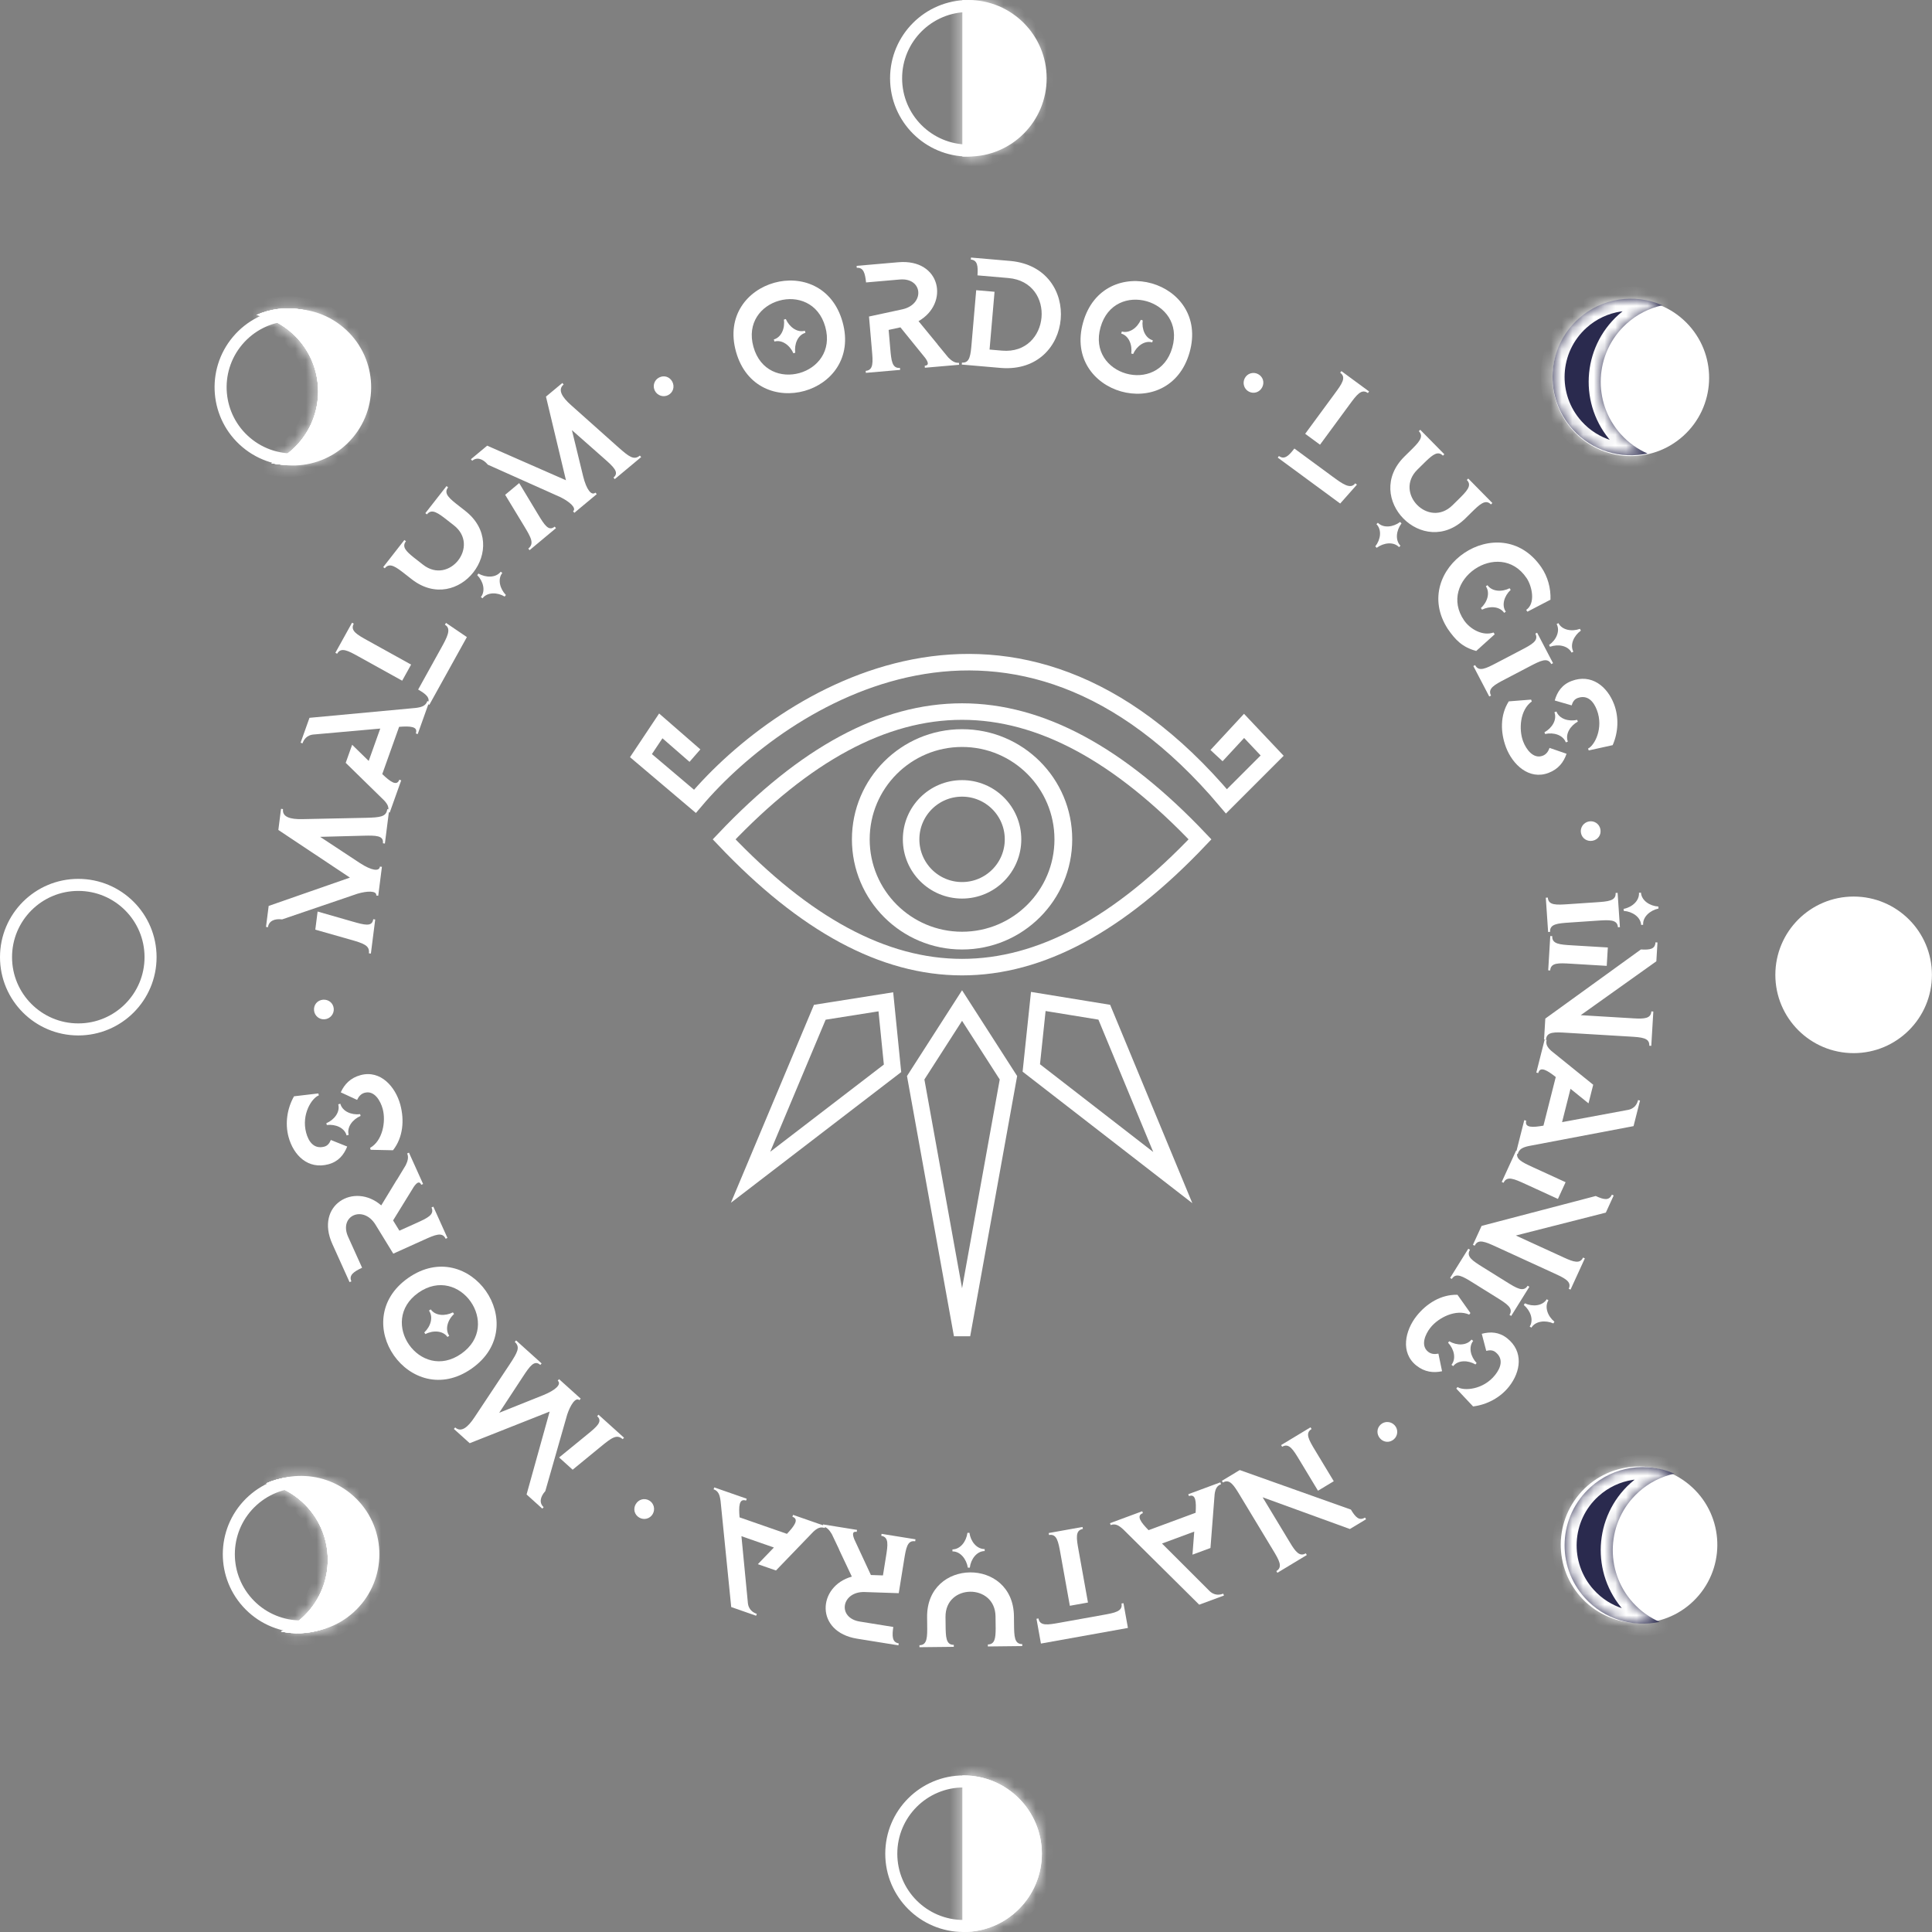 <svg width="180" height="180" viewBox="0 0 180 180" fill="none" xmlns="http://www.w3.org/2000/svg">
<rect x="0" y="0" width="180" height="180" fill="#808080" stroke="none"/>
<circle cx="90.22" cy="7.294" r="6.733" stroke="white" stroke-width="1.122"/>
<circle cx="89.772" cy="172.706" r="6.733" stroke="white" stroke-width="1.122"/>
<circle cx="7.294" cy="89.176" r="6.733" transform="rotate(-90 7.294 89.176)" stroke="white" stroke-width="1.122"/>
<circle cx="172.699" cy="90.824" r="6.733" transform="rotate(-90 172.699 90.824)" fill="white" stroke="white" stroke-width="1.122"/>
<circle cx="28.052" cy="144.801" r="6.733" transform="rotate(-132.069 28.052 144.801)" stroke="white" stroke-width="1.122"/>
<circle cx="151.941" cy="35.199" r="6.733" transform="rotate(-132.069 151.941 35.199)" fill="white" stroke="white" stroke-width="1.122"/>
<mask id="path-7-inside-1_287_3875" fill="white">
<path fill-rule="evenodd" clip-rule="evenodd" d="M154.876 28.445C152.329 27.327 149.253 27.725 147.053 29.71C144.063 32.409 143.827 37.022 146.526 40.012C148.342 42.024 151.023 42.789 153.494 42.253C152.577 41.851 151.729 41.252 151.015 40.461C148.316 37.471 148.552 32.858 151.542 30.159C152.521 29.275 153.674 28.706 154.876 28.445Z"/>
</mask>
<path fill-rule="evenodd" clip-rule="evenodd" d="M154.876 28.445C152.329 27.327 149.253 27.725 147.053 29.71C144.063 32.409 143.827 37.022 146.526 40.012C148.342 42.024 151.023 42.789 153.494 42.253C152.577 41.851 151.729 41.252 151.015 40.461C148.316 37.471 148.552 32.858 151.542 30.159C152.521 29.275 153.674 28.706 154.876 28.445Z" fill="#2A2A4E"/>
<path d="M147.053 29.71L146.302 28.877L146.302 28.877L147.053 29.71ZM154.876 28.445L155.114 29.542L158.497 28.808L155.327 27.418L154.876 28.445ZM146.526 40.012L145.693 40.764L145.693 40.764L146.526 40.012ZM153.494 42.253L153.732 43.35L157.114 42.616L153.945 41.225L153.494 42.253ZM151.015 40.461L151.848 39.709L151.848 39.709L151.015 40.461ZM151.542 30.159L150.79 29.326L150.79 29.326L151.542 30.159ZM147.805 30.543C149.665 28.865 152.267 28.526 154.426 29.473L155.327 27.418C152.39 26.129 148.84 26.585 146.302 28.877L147.805 30.543ZM147.359 39.26C145.075 36.73 145.275 32.827 147.805 30.543L146.302 28.877C142.851 31.991 142.578 37.313 145.693 40.764L147.359 39.26ZM153.256 41.156C151.162 41.611 148.894 40.961 147.359 39.26L145.693 40.764C147.789 43.086 150.884 43.967 153.732 43.35L153.256 41.156ZM153.945 41.225C153.171 40.886 152.454 40.38 151.848 39.709L150.182 41.213C151.004 42.124 151.984 42.816 153.043 43.281L153.945 41.225ZM151.848 39.709C149.564 37.179 149.764 33.276 152.294 30.992L150.79 29.326C147.34 32.44 147.067 37.762 150.182 41.213L151.848 39.709ZM152.294 30.992C153.124 30.243 154.098 29.762 155.114 29.542L154.639 27.349C153.25 27.65 151.918 28.308 150.79 29.326L152.294 30.992Z" fill="white" mask="url(#path-7-inside-1_287_3875)"/>
<mask id="path-9-inside-2_287_3875" fill="white">
<path fill-rule="evenodd" clip-rule="evenodd" d="M24.797 138.196C27.345 137.078 30.421 137.476 32.62 139.461C35.611 142.16 35.847 146.772 33.148 149.763C31.332 151.774 28.651 152.54 26.18 152.004C27.097 151.601 27.945 151.003 28.659 150.212C31.358 147.221 31.122 142.609 28.132 139.91C27.153 139.026 26 138.457 24.797 138.196Z"/>
</mask>
<path fill-rule="evenodd" clip-rule="evenodd" d="M24.797 138.196C27.345 137.078 30.421 137.476 32.62 139.461C35.611 142.16 35.847 146.772 33.148 149.763C31.332 151.774 28.651 152.54 26.18 152.004C27.097 151.601 27.945 151.003 28.659 150.212C31.358 147.221 31.122 142.609 28.132 139.91C27.153 139.026 26 138.457 24.797 138.196Z" fill="white"/>
<path fill-rule="evenodd" clip-rule="evenodd" d="M24.797 138.196C27.345 137.078 30.421 137.476 32.62 139.461C35.611 142.16 35.847 146.772 33.148 149.763C31.332 151.774 28.651 152.54 26.18 152.004C27.097 151.601 27.945 151.003 28.659 150.212C31.358 147.221 31.122 142.609 28.132 139.91C27.153 139.026 26 138.457 24.797 138.196Z" fill="white"/>
<path fill-rule="evenodd" clip-rule="evenodd" d="M24.797 138.196C27.345 137.078 30.421 137.476 32.62 139.461C35.611 142.16 35.847 146.772 33.148 149.763C31.332 151.774 28.651 152.54 26.18 152.004C27.097 151.601 27.945 151.003 28.659 150.212C31.358 147.221 31.122 142.609 28.132 139.91C27.153 139.026 26 138.457 24.797 138.196Z" fill="white"/>
<path fill-rule="evenodd" clip-rule="evenodd" d="M24.797 138.196C27.345 137.078 30.421 137.476 32.62 139.461C35.611 142.16 35.847 146.772 33.148 149.763C31.332 151.774 28.651 152.54 26.18 152.004C27.097 151.601 27.945 151.003 28.659 150.212C31.358 147.221 31.122 142.609 28.132 139.91C27.153 139.026 26 138.457 24.797 138.196Z" fill="white"/>
<path d="M32.62 139.461L33.372 138.628L33.372 138.628L32.62 139.461ZM24.797 138.196L24.559 139.293L21.177 138.559L24.346 137.168L24.797 138.196ZM33.148 149.763L33.981 150.515L33.981 150.515L33.148 149.763ZM26.18 152.004L25.942 153.1L22.56 152.367L25.729 150.976L26.18 152.004ZM28.659 150.212L29.492 150.964L29.492 150.964L28.659 150.212ZM28.132 139.91L27.38 140.743L27.38 140.743L28.132 139.91ZM31.869 140.294C30.009 138.615 27.406 138.277 25.248 139.224L24.346 137.168C27.283 135.88 30.834 136.336 33.372 138.628L31.869 140.294ZM32.315 149.011C34.599 146.48 34.399 142.578 31.869 140.294L33.372 138.628C36.823 141.742 37.095 147.064 33.981 150.515L32.315 149.011ZM26.418 150.907C28.512 151.361 30.779 150.712 32.315 149.011L33.981 150.515C31.885 152.837 28.79 153.718 25.942 153.1L26.418 150.907ZM25.729 150.976C26.503 150.636 27.22 150.131 27.826 149.46L29.492 150.964C28.669 151.875 27.69 152.566 26.631 153.031L25.729 150.976ZM27.826 149.46C30.11 146.929 29.91 143.027 27.38 140.743L28.884 139.076C32.334 142.191 32.607 147.513 29.492 150.964L27.826 149.46ZM27.38 140.743C26.55 139.994 25.576 139.513 24.559 139.293L25.035 137.099C26.424 137.401 27.755 138.058 28.884 139.076L27.38 140.743Z" fill="white" mask="url(#path-9-inside-2_287_3875)"/>
<mask id="path-11-inside-3_287_3875" fill="white">
<path fill-rule="evenodd" clip-rule="evenodd" d="M23.899 29.343C26.447 28.225 29.523 28.623 31.722 30.608C34.712 33.307 34.949 37.919 32.249 40.91C30.434 42.921 27.753 43.687 25.282 43.151C26.198 42.748 27.046 42.15 27.761 41.359C30.46 38.368 30.224 33.756 27.233 31.057C26.254 30.173 25.102 29.604 23.899 29.343Z"/>
</mask>
<path fill-rule="evenodd" clip-rule="evenodd" d="M23.899 29.343C26.447 28.225 29.523 28.623 31.722 30.608C34.712 33.307 34.949 37.919 32.249 40.91C30.434 42.921 27.753 43.687 25.282 43.151C26.198 42.748 27.046 42.15 27.761 41.359C30.46 38.368 30.224 33.756 27.233 31.057C26.254 30.173 25.102 29.604 23.899 29.343Z" fill="white"/>
<path fill-rule="evenodd" clip-rule="evenodd" d="M23.899 29.343C26.447 28.225 29.523 28.623 31.722 30.608C34.712 33.307 34.949 37.919 32.249 40.91C30.434 42.921 27.753 43.687 25.282 43.151C26.198 42.748 27.046 42.15 27.761 41.359C30.46 38.368 30.224 33.756 27.233 31.057C26.254 30.173 25.102 29.604 23.899 29.343Z" fill="white"/>
<path fill-rule="evenodd" clip-rule="evenodd" d="M23.899 29.343C26.447 28.225 29.523 28.623 31.722 30.608C34.712 33.307 34.949 37.919 32.249 40.91C30.434 42.921 27.753 43.687 25.282 43.151C26.198 42.748 27.046 42.15 27.761 41.359C30.46 38.368 30.224 33.756 27.233 31.057C26.254 30.173 25.102 29.604 23.899 29.343Z" fill="white"/>
<path fill-rule="evenodd" clip-rule="evenodd" d="M23.899 29.343C26.447 28.225 29.523 28.623 31.722 30.608C34.712 33.307 34.949 37.919 32.249 40.91C30.434 42.921 27.753 43.687 25.282 43.151C26.198 42.748 27.046 42.15 27.761 41.359C30.46 38.368 30.224 33.756 27.233 31.057C26.254 30.173 25.102 29.604 23.899 29.343Z" fill="white"/>
<path d="M31.722 30.608L32.474 29.775L32.474 29.775L31.722 30.608ZM23.899 29.343L23.661 30.44L20.279 29.706L23.448 28.316L23.899 29.343ZM32.249 40.91L33.082 41.662L33.082 41.662L32.249 40.91ZM25.282 43.151L25.044 44.248L21.661 43.514L24.831 42.123L25.282 43.151ZM27.761 41.359L26.928 40.607L26.928 40.607L27.761 41.359ZM27.233 31.057L27.985 30.224L27.985 30.224L27.233 31.057ZM30.97 31.441C29.11 29.762 26.508 29.424 24.35 30.371L23.448 28.316C26.385 27.027 29.935 27.483 32.474 29.775L30.97 31.441ZM31.416 40.158C33.7 37.627 33.501 33.725 30.97 31.441L32.474 29.775C35.924 32.889 36.197 38.211 33.082 41.662L31.416 40.158ZM25.519 42.054C27.613 42.508 29.881 41.859 31.416 40.158L33.082 41.662C30.986 43.984 27.892 44.865 25.044 44.248L25.519 42.054ZM24.831 42.123C25.605 41.783 26.322 41.278 26.928 40.607L28.594 42.111C27.771 43.022 26.792 43.714 25.732 44.178L24.831 42.123ZM26.928 40.607C29.212 38.076 29.012 34.174 26.481 31.89L27.985 30.224C31.436 33.338 31.708 38.66 28.594 42.111L26.928 40.607ZM26.481 31.89C25.651 31.141 24.677 30.66 23.661 30.44L24.137 28.246C25.526 28.548 26.857 29.205 27.985 30.224L26.481 31.89Z" fill="white" mask="url(#path-11-inside-3_287_3875)"/>
<circle cx="152.706" cy="143.923" r="6.733" transform="rotate(130.121 152.706 143.923)" fill="white" stroke="white" stroke-width="1.122"/>
<mask id="path-14-inside-4_287_3875" fill="white">
<path fill-rule="evenodd" clip-rule="evenodd" d="M156 137.298C153.452 136.18 150.376 136.578 148.176 138.563C145.186 141.262 144.95 145.874 147.649 148.865C149.465 150.877 152.146 151.642 154.617 151.106C153.7 150.704 152.852 150.105 152.138 149.314C149.439 146.323 149.675 141.711 152.665 139.012C153.644 138.128 154.797 137.559 156 137.298Z"/>
</mask>
<path fill-rule="evenodd" clip-rule="evenodd" d="M156 137.298C153.452 136.18 150.376 136.578 148.176 138.563C145.186 141.262 144.95 145.874 147.649 148.865C149.465 150.877 152.146 151.642 154.617 151.106C153.7 150.704 152.852 150.105 152.138 149.314C149.439 146.323 149.675 141.711 152.665 139.012C153.644 138.128 154.797 137.559 156 137.298Z" fill="#2A2A4E"/>
<path d="M148.176 138.563L147.425 137.73L147.425 137.73L148.176 138.563ZM156 137.298L156.237 138.395L159.62 137.661L156.451 136.271L156 137.298ZM147.649 148.865L146.816 149.617L146.816 149.617L147.649 148.865ZM154.617 151.106L154.855 152.203L158.237 151.469L155.068 150.078L154.617 151.106ZM152.138 149.314L151.305 150.066L151.305 150.066L152.138 149.314ZM152.665 139.012L153.417 139.845L153.417 139.845L152.665 139.012ZM148.928 139.396C150.788 137.717 153.391 137.379 155.549 138.326L156.451 136.271C153.514 134.982 149.963 135.438 147.425 137.73L148.928 139.396ZM148.482 148.113C146.198 145.583 146.398 141.68 148.928 139.396L147.425 137.73C143.974 140.844 143.702 146.166 146.816 149.617L148.482 148.113ZM154.379 150.009C152.285 150.463 150.017 149.814 148.482 148.113L146.816 149.617C148.912 151.939 152.007 152.82 154.855 152.203L154.379 150.009ZM155.068 150.078C154.294 149.739 153.577 149.233 152.971 148.562L151.305 150.066C152.128 150.977 153.107 151.669 154.166 152.134L155.068 150.078ZM152.971 148.562C150.687 146.032 150.887 142.129 153.417 139.845L151.913 138.179C148.463 141.293 148.19 146.615 151.305 150.066L152.971 148.562ZM153.417 139.845C154.247 139.096 155.221 138.615 156.237 138.395L155.762 136.202C154.373 136.503 153.042 137.16 151.913 138.179L153.417 139.845Z" fill="white" mask="url(#path-14-inside-4_287_3875)"/>
<circle cx="27.286" cy="36.077" r="6.733" transform="rotate(130.121 27.286 36.077)" stroke="white" stroke-width="1.122"/>
<mask id="path-17-inside-5_287_3875" fill="white">
<path fill-rule="evenodd" clip-rule="evenodd" d="M89.66 0.001V14.588C89.697 14.588 89.735 14.588 89.772 14.588C93.801 14.588 97.066 11.323 97.066 7.294C97.066 3.266 93.801 0 89.772 0C89.735 0 89.697 0 89.66 0.001Z"/>
</mask>
<path fill-rule="evenodd" clip-rule="evenodd" d="M89.66 0.001V14.588C89.697 14.588 89.735 14.588 89.772 14.588C93.801 14.588 97.066 11.323 97.066 7.294C97.066 3.266 93.801 0 89.772 0C89.735 0 89.697 0 89.66 0.001Z" fill="white"/>
<path d="M89.66 14.588L89.643 15.71L88.538 15.693V14.588H89.66ZM89.66 0.001H88.538V-1.105L89.643 -1.121L89.66 0.001ZM88.538 14.588V0.001H90.782V14.588H88.538ZM89.677 13.466C89.709 13.466 89.74 13.466 89.772 13.466V15.711C89.729 15.711 89.686 15.71 89.643 15.71L89.677 13.466ZM89.772 13.466C93.181 13.466 95.944 10.703 95.944 7.294H98.189C98.189 11.943 94.42 15.711 89.772 15.711V13.466ZM95.944 7.294C95.944 3.886 93.181 1.122 89.772 1.122V-1.122C94.42 -1.122 98.189 2.646 98.189 7.294H95.944ZM89.772 1.122C89.74 1.122 89.709 1.122 89.677 1.123L89.643 -1.121C89.686 -1.122 89.729 -1.122 89.772 -1.122V1.122Z" fill="white" mask="url(#path-17-inside-5_287_3875)"/>
<mask id="path-19-inside-6_287_3875" fill="white">
<path fill-rule="evenodd" clip-rule="evenodd" d="M89.66 165.412V179.999C89.697 180 89.735 180 89.772 180C93.801 180 97.066 176.734 97.066 172.706C97.066 168.677 93.801 165.411 89.772 165.411C89.735 165.411 89.697 165.412 89.66 165.412Z"/>
</mask>
<path fill-rule="evenodd" clip-rule="evenodd" d="M89.66 165.412V179.999C89.697 180 89.735 180 89.772 180C93.801 180 97.066 176.734 97.066 172.706C97.066 168.677 93.801 165.411 89.772 165.411C89.735 165.411 89.697 165.412 89.66 165.412Z" fill="white"/>
<path d="M89.66 179.999L89.643 181.121L88.538 181.105V179.999H89.66ZM89.66 165.412H88.538V164.307L89.643 164.29L89.66 165.412ZM88.538 179.999V165.412H90.782V179.999H88.538ZM89.677 178.877C89.709 178.878 89.74 178.878 89.772 178.878V181.122C89.729 181.122 89.686 181.122 89.643 181.121L89.677 178.877ZM89.772 178.878C93.181 178.878 95.944 176.114 95.944 172.706H98.189C98.189 177.354 94.42 181.122 89.772 181.122V178.878ZM95.944 172.706C95.944 169.297 93.181 166.534 89.772 166.534V164.289C94.42 164.289 98.189 168.057 98.189 172.706H95.944ZM89.772 166.534C89.74 166.534 89.709 166.534 89.677 166.534L89.643 164.29C89.686 164.29 89.729 164.289 89.772 164.289V166.534Z" fill="white" mask="url(#path-19-inside-6_287_3875)"/>
<path d="M67.466 78.2C82.519 62.327 96.749 62.327 111.802 78.2C96.749 94.074 82.519 94.074 67.466 78.2Z" stroke="white" stroke-width="1.539"/>
<circle cx="89.634" cy="78.2" r="9.435" stroke="white" stroke-width="1.655"/>
<circle cx="89.634" cy="78.2" r="4.748" stroke="white" stroke-width="1.539"/>
<path d="M85.313 100.412L89.633 93.685L93.954 100.412L89.633 124.359L85.313 100.412Z" stroke="white" stroke-width="1.539"/>
<path d="M96.084 99.499L96.735 93.304L102.883 94.306L109.266 109.713L96.084 99.499Z" stroke="white" stroke-width="1.539"/>
<path d="M83.155 99.533L82.532 93.336L76.38 94.31L69.926 109.686L83.155 99.533Z" stroke="white" stroke-width="1.539"/>
<path d="M113.341 70.4L115.907 67.629L118.524 70.4L114.265 74.659C94.478 51.178 73.007 64.875 64.746 74.659L59.717 70.4L61.564 67.629L64.746 70.4" stroke="white" stroke-width="1.539"/>
<path d="M78.498 29.993C79.44 33.352 77.434 35.726 74.956 36.421C72.465 37.12 69.516 36.136 68.574 32.777C67.632 29.419 69.638 27.045 72.13 26.346C74.607 25.651 77.556 26.635 78.498 29.993ZM76.888 30.445C76.254 28.188 74.262 27.544 72.597 28.011C70.918 28.482 69.565 30.064 70.198 32.322C70.832 34.579 72.81 35.227 74.489 34.755C76.154 34.288 77.521 32.702 76.888 30.445ZM74.092 32.863L73.913 32.913C73.6 32.169 72.853 31.622 72.151 31.819L72.097 31.626C72.799 31.429 73.152 30.572 73.032 29.775L73.211 29.724C73.538 30.464 74.271 31.016 74.987 30.815L75.041 31.008C74.325 31.208 73.986 32.061 74.092 32.863Z" fill="white"/>
<path d="M81.233 32.609L80.963 29.49L84.076 28.818C86.187 28.348 85.986 25.855 83.835 26.041L80.688 26.314C80.6 25.46 80.451 24.899 79.824 24.954L79.808 24.769L83.696 24.432C87.669 24.088 88.476 28.265 85.578 29.922L87.326 32.052C87.343 32.079 87.358 32.092 87.36 32.107L88.354 33.312C88.668 33.629 88.973 33.832 89.343 33.8L89.359 33.985L86.169 34.262L86.153 34.077C86.58 34.039 86.483 33.747 86.205 33.355L83.891 30.499L82.793 30.737L82.942 32.461C83.04 33.586 83.105 34.34 83.846 34.276L83.862 34.462L80.671 34.738L80.655 34.553C81.396 34.489 81.331 33.734 81.233 32.609Z" fill="white"/>
<path d="M90.95 27.037L92.659 27.184L92.195 32.568L93.363 32.668C97.864 33.056 98.461 26.292 93.946 25.903L91.069 25.655C91.128 24.8 91.076 24.236 90.45 24.182L90.466 23.996L94.154 24.314C97.556 24.636 99.037 27.26 98.824 29.738C98.611 32.216 96.704 34.534 93.296 34.284L89.607 33.966L89.623 33.781C90.364 33.845 90.429 33.09 90.526 31.965L90.95 27.037Z" fill="white"/>
<path d="M110.827 32.843C109.874 36.198 106.922 37.172 104.446 36.468C101.958 35.761 99.96 33.379 100.914 30.024C101.867 26.669 104.819 25.695 107.308 26.403C109.783 27.107 111.781 29.488 110.827 32.843ZM109.219 32.386C109.86 30.131 108.499 28.54 106.835 28.067C105.158 27.59 103.177 28.23 102.536 30.486C101.895 32.741 103.242 34.327 104.92 34.804C106.583 35.277 108.578 34.641 109.219 32.386ZM105.571 32.983L105.392 32.932C105.515 32.135 105.164 31.277 104.463 31.078L104.518 30.886C105.219 31.085 105.968 30.54 106.284 29.797L106.462 29.848C106.353 30.649 106.69 31.503 107.405 31.706L107.351 31.899C106.636 31.696 105.9 32.245 105.571 32.983Z" fill="white"/>
<path d="M115.968 35.245C116.203 34.787 116.754 34.619 117.199 34.847C117.67 35.089 117.831 35.621 117.597 36.079C117.362 36.537 116.829 36.73 116.359 36.489C115.913 36.261 115.733 35.703 115.968 35.245Z" fill="white"/>
<path d="M122.983 41.432L121.601 40.416L124.344 36.685C125.013 35.775 125.462 35.164 124.863 34.724L124.973 34.574L127.553 36.471L127.443 36.621C126.844 36.181 126.395 36.791 125.726 37.701L122.983 41.432ZM126.423 45.151L124.862 46.913L119.046 42.636L119.156 42.486C119.662 42.859 120.073 42.469 120.593 41.787L124.14 44.395C125.05 45.064 125.822 45.631 126.262 45.032L126.423 45.151Z" fill="white"/>
<path d="M137.042 47.791L136.533 48.293C134.567 50.228 132.175 49.755 130.75 48.309C129.336 46.872 128.89 44.463 130.856 42.527L131.365 42.026C132.17 41.233 132.71 40.702 132.188 40.172L132.321 40.042L134.567 42.324L134.435 42.454C133.973 41.985 133.506 42.346 132.854 42.967L132.059 43.75C130.949 44.843 131.222 46.22 132.034 47.045C132.856 47.88 134.219 48.163 135.329 47.07L135.838 46.569C136.643 45.776 137.183 45.245 136.661 44.715L136.794 44.585L139.041 46.867L138.908 46.997C138.387 46.467 137.847 46.999 137.042 47.791ZM128.263 51.039L128.133 50.906C128.633 50.273 128.761 49.365 128.24 48.835L128.372 48.705C128.893 49.234 129.814 49.11 130.445 48.63L130.575 48.762C130.095 49.395 129.957 50.314 130.478 50.844L130.346 50.974C129.824 50.444 128.914 50.559 128.263 51.039Z" fill="white"/>
<path d="M143.592 52.837C144.201 53.719 144.496 54.801 144.454 55.872L142.307 56.99L142.193 56.825C143.087 56.208 142.737 54.643 142.249 53.886L142.224 53.85C139.677 50.085 133.846 54.093 136.412 57.811C136.964 58.611 138.145 59.29 139.146 58.928L139.26 59.093L137.537 60.648L137.525 60.656L137.517 60.644C136.246 60.288 135.613 59.648 134.882 58.589C131.274 52.985 139.726 47.237 143.592 52.837ZM138.434 54.626L138.587 54.52C139.001 55.12 139.926 55.176 140.642 54.804L140.747 54.957C140.154 55.506 139.87 56.379 140.293 56.991L140.14 57.096C139.717 56.484 138.801 56.44 138.077 56.801L137.971 56.648C138.573 56.111 138.848 55.226 138.434 54.626Z" fill="white"/>
<path d="M144.409 60.256L144.323 60.092C144.986 59.632 145.374 58.8 145.03 58.141L145.194 58.055C145.539 58.714 146.456 58.864 147.199 58.588L147.285 58.753C146.641 59.218 146.241 60.057 146.585 60.716L146.421 60.802C146.076 60.143 145.172 59.987 144.409 60.256ZM138.751 64.892L137.268 62.054L137.432 61.968C137.777 62.627 138.448 62.276 139.449 61.753L141.717 60.567C142.717 60.044 143.389 59.693 143.045 59.034L143.209 58.948L144.693 61.786L144.528 61.872C144.184 61.213 143.512 61.564 142.511 62.087L140.244 63.273C139.243 63.796 138.572 64.147 138.916 64.806L138.751 64.892Z" fill="white"/>
<path d="M150.248 69.424L148.02 69.916L147.954 69.743C148.575 69.446 149.415 67.829 148.781 66.158C148.478 65.356 147.903 64.687 146.967 65.041C146.687 65.148 146.52 65.394 146.429 65.719L144.85 65.263C145.08 64.457 145.527 63.783 146.423 63.444C148.254 62.75 149.741 63.929 150.379 65.614C150.84 66.83 150.775 68.231 150.248 69.424ZM143.954 68.385L143.893 68.224C144.601 67.834 145.085 67.054 144.822 66.359L145.009 66.288C145.272 66.983 146.152 67.246 146.941 67.069L147.002 67.23C146.294 67.62 145.809 68.4 146.073 69.095L145.886 69.166C145.622 68.471 144.743 68.208 143.954 68.385ZM140.56 65.359L140.555 65.346L142.648 65.18L142.714 65.354C141.627 66.117 141.474 67.933 141.91 69.082C142.178 69.791 142.846 70.746 143.728 70.411C144.049 70.29 144.242 70.033 144.368 69.68L145.951 70.226C145.693 70.997 145.195 71.66 144.272 72.009C142.454 72.698 140.92 71.231 140.312 69.627C139.791 68.25 139.748 66.645 140.56 65.359Z" fill="white"/>
<path d="M148.031 76.533C148.536 76.434 149.009 76.764 149.104 77.255C149.206 77.774 148.887 78.23 148.382 78.329C147.877 78.427 147.396 78.128 147.295 77.609C147.199 77.118 147.526 76.631 148.031 76.533Z" fill="white"/>
<path d="M151.281 84.865L151.268 84.679C152.06 84.526 152.75 83.92 152.7 83.178L152.885 83.166C152.935 83.908 153.714 84.414 154.506 84.46L154.518 84.646C153.741 84.813 153.037 85.419 153.088 86.161L152.902 86.174C152.852 85.432 152.087 84.925 151.281 84.865ZM144.235 86.831L144.019 83.636L144.205 83.624C144.255 84.366 145.011 84.314 146.137 84.238L148.69 84.066C149.817 83.99 150.573 83.938 150.523 83.197L150.708 83.184L150.924 86.379L150.739 86.391C150.689 85.65 149.933 85.701 148.806 85.777L146.253 85.95C145.126 86.026 144.371 86.077 144.421 86.819L144.235 86.831Z" fill="white"/>
<path d="M154.423 87.807L154.318 89.562L147.272 94.582L152.209 94.878C153.179 94.936 153.812 94.902 153.852 94.231L154.037 94.243L153.846 97.439L153.66 97.428C153.705 96.686 152.948 96.64 151.821 96.573L145.97 96.222C144.843 96.154 144.087 96.109 144.042 96.851L143.857 96.84L143.973 94.899L152.88 88.459C153.737 88.51 154.2 88.424 154.238 87.796L154.423 87.807ZM146.459 88.074L149.798 88.274L149.696 89.987L146.356 89.786C145.229 89.719 144.473 89.673 144.428 90.415L144.243 90.404L144.435 87.208L144.62 87.219C144.576 87.961 145.332 88.006 146.459 88.074Z" fill="white"/>
<path d="M144.531 97.908L148.436 101.063L147.998 102.796L146.32 101.442L145.535 104.547L151.585 103.423C152.334 103.318 152.54 102.795 152.617 102.49L152.797 102.535L152.194 104.919L142.436 106.771C141.874 106.894 141.523 107.056 141.408 107.513L141.227 107.468L142.013 104.363L142.193 104.409C142.021 105.088 142.798 105.048 143.8 104.874L144.947 100.343C144.148 99.713 143.483 99.309 143.315 99.974L143.135 99.928L143.917 96.838L144.097 96.884C143.992 97.299 144.171 97.581 144.531 97.908Z" fill="white"/>
<path d="M150.344 111.379L149.611 112.977L141.227 115.11L145.723 117.171C146.607 117.576 147.209 117.773 147.489 117.162L147.657 117.24L146.323 120.15L146.154 120.073C146.464 119.397 145.775 119.082 144.749 118.611L139.421 116.169C138.394 115.698 137.705 115.383 137.396 116.058L137.227 115.981L138.037 114.214L148.67 111.429C149.449 111.786 149.913 111.873 150.175 111.301L150.344 111.379ZM142.822 108.749L145.863 110.143L145.148 111.702L142.107 110.308C141.08 109.838 140.392 109.522 140.082 110.198L139.913 110.12L141.247 107.209L141.416 107.287C141.106 107.962 141.795 108.278 142.822 108.749Z" fill="white"/>
<path d="M141.969 121.584L142.067 121.426C142.8 121.765 143.713 121.677 144.106 121.046L144.264 121.144C143.871 121.775 144.207 122.641 144.822 123.142L144.723 123.3C143.996 122.981 143.07 123.061 142.677 123.692L142.519 123.594C142.912 122.963 142.588 122.104 141.969 121.584ZM135.104 119.059L136.798 116.341L136.955 116.439C136.562 117.07 137.205 117.471 138.164 118.068L140.336 119.421C141.294 120.018 141.937 120.419 142.33 119.788L142.488 119.886L140.795 122.604L140.637 122.506C141.03 121.875 140.387 121.474 139.429 120.877L137.257 119.524C136.298 118.927 135.655 118.526 135.262 119.157L135.104 119.059Z" fill="white"/>
<path d="M137.245 131.035L135.68 129.373L135.796 129.227C136.369 129.609 138.188 129.502 139.298 128.102C139.832 127.43 140.112 126.594 139.328 125.972C139.093 125.785 138.796 125.769 138.47 125.857L138.053 124.267C138.863 124.051 139.671 124.091 140.421 124.686C141.955 125.903 141.704 127.784 140.584 129.195C139.776 130.214 138.539 130.875 137.245 131.035ZM134.913 125.096L135.02 124.962C135.718 125.37 136.635 125.386 137.097 124.804L137.254 124.929C136.792 125.511 137.017 126.401 137.573 126.988L137.466 127.122C136.768 126.714 135.85 126.698 135.388 127.28L135.231 127.156C135.693 126.573 135.469 125.683 134.913 125.096ZM135.773 120.632L135.782 120.621L136.996 122.333L136.881 122.479C135.668 121.936 134.031 122.735 133.267 123.699C132.796 124.292 132.318 125.354 133.057 125.941C133.325 126.154 133.645 126.189 134.013 126.116L134.354 127.755C133.56 127.928 132.736 127.84 131.963 127.227C130.44 126.018 130.914 123.949 131.981 122.605C132.896 121.452 134.252 120.594 135.773 120.632Z" fill="white"/>
<path d="M129.946 132.8C130.288 133.185 130.243 133.76 129.869 134.092C129.473 134.442 128.918 134.399 128.577 134.014C128.236 133.629 128.25 133.062 128.645 132.712C129.02 132.38 129.605 132.415 129.946 132.8Z" fill="white"/>
<path d="M127.272 141.546L125.767 142.455L117.636 139.498L120.193 143.732C120.695 144.565 121.081 145.066 121.656 144.719L121.752 144.878L119.011 146.533L118.915 146.374C119.551 145.99 119.16 145.341 118.576 144.374L115.547 139.357C114.963 138.39 114.572 137.741 113.936 138.125L113.839 137.966L115.504 136.962L125.86 140.645C126.303 141.38 126.637 141.712 127.176 141.387L127.272 141.546ZM122.535 135.138L124.264 138.002L122.795 138.888L121.067 136.025C120.483 135.058 120.091 134.409 119.455 134.793L119.359 134.634L122.1 132.979L122.196 133.139C121.56 133.523 121.951 134.171 122.535 135.138Z" fill="white"/>
<path d="M113.164 139.218L112.776 144.224L111.1 144.844L111.265 142.695L108.262 143.807L112.615 148.155C113.126 148.713 113.674 148.587 113.969 148.477L114.034 148.652L111.728 149.505L104.674 142.513C104.254 142.12 103.922 141.922 103.479 142.086L103.415 141.912L106.418 140.8L106.482 140.975C105.825 141.218 106.298 141.836 107.009 142.563L111.393 140.941C111.459 139.925 111.416 139.149 110.772 139.387L110.708 139.213L113.697 138.106L113.762 138.28C113.36 138.429 113.229 138.737 113.164 139.218Z" fill="white"/>
<path d="M105.086 151.671L96.981 153.127L96.567 150.819L96.75 150.786C96.881 151.518 97.627 151.384 98.738 151.184L102.762 150.462C103.874 150.262 104.62 150.128 104.488 149.397L104.671 149.364L105.086 151.671ZM100.489 144.436L101.364 149.304L99.675 149.607L98.801 144.739C98.601 143.628 98.468 142.882 97.736 143.013L97.703 142.83L100.855 142.264L100.888 142.447C100.156 142.579 100.29 143.324 100.489 144.436Z" fill="white"/>
<path d="M86.384 151.386L86.376 150.672C86.346 147.913 88.346 146.518 90.376 146.496C92.391 146.474 94.436 147.823 94.467 150.582L94.475 151.297C94.487 152.426 94.495 153.184 95.239 153.175L95.241 153.361L92.039 153.397L92.037 153.211C92.694 153.204 92.759 152.617 92.764 151.716L92.751 150.601C92.734 149.043 91.553 148.284 90.395 148.297C89.223 148.31 88.074 149.095 88.091 150.653L88.099 151.367C88.112 152.497 88.12 153.254 88.863 153.246L88.865 153.432L85.663 153.467L85.662 153.281C86.405 153.273 86.396 152.516 86.384 151.386ZM90.135 142.81L90.32 142.808C90.429 143.607 90.995 144.33 91.738 144.322L91.74 144.508C90.997 144.516 90.448 145.266 90.356 146.053L90.171 146.055C90.047 145.27 89.482 144.533 88.739 144.541L88.736 144.355C89.48 144.347 90.029 143.612 90.135 142.81Z" fill="white"/>
<path d="M84.232 145.342L83.734 148.433L80.551 148.326C78.388 148.267 77.976 150.734 80.107 151.078L83.226 151.58C83.104 152.429 83.112 153.01 83.733 153.11L83.703 153.293L79.85 152.672C75.913 152.038 76.148 147.79 79.363 146.889L78.187 144.397C78.177 144.366 78.165 144.35 78.168 144.336L77.497 142.925C77.27 142.541 77.024 142.269 76.657 142.21L76.686 142.027L79.848 142.536L79.818 142.72C79.395 142.651 79.418 142.959 79.591 143.407L81.139 146.741L82.263 146.777L82.538 145.069C82.718 143.954 82.838 143.206 82.105 143.088L82.134 142.905L85.295 143.414L85.266 143.598C84.532 143.479 84.411 144.227 84.232 145.342Z" fill="white"/>
<path d="M75.78 142.704L72.295 146.319L70.607 145.731L72.102 144.178L69.078 143.124L69.669 149.249C69.709 150.005 70.212 150.256 70.509 150.359L70.447 150.535L68.126 149.726L67.134 139.843C67.06 139.272 66.929 138.909 66.484 138.754L66.545 138.578L69.569 139.632L69.508 139.807C68.846 139.577 68.818 140.354 68.903 141.368L73.317 142.906C74.015 142.165 74.475 141.538 73.827 141.312L73.888 141.137L76.899 142.186L76.838 142.361C76.433 142.22 76.137 142.374 75.78 142.704Z" fill="white"/>
<path d="M60.815 141.056C60.559 141.503 60 141.643 59.566 141.395C59.107 141.131 58.971 140.592 59.227 140.146C59.483 139.699 60.024 139.532 60.483 139.795C60.917 140.044 61.071 140.61 60.815 141.056Z" fill="white"/>
<path d="M52.844 131.793L50.805 138.923C50.317 139.465 50.225 140.036 50.65 140.419L50.525 140.557L49.06 139.236L51.21 131.513L43.762 134.46L42.286 133.13L42.41 132.992C42.962 133.489 43.584 132.992 44.213 132.038L47.499 127.09C48.203 126.011 48.5 125.51 47.959 125.022L48.083 124.884L50.462 127.028L50.337 127.166C49.785 126.668 49.352 127.298 48.724 128.251L46.51 131.625L50.635 129.974C51.794 129.499 52.334 128.965 51.962 128.63L52.086 128.492L54.104 130.311L53.979 130.449C53.629 130.133 53.133 130.918 52.844 131.793ZM55.936 134.811L53.353 136.929L52.09 135.79L54.712 133.65C55.596 132.926 56.188 132.44 55.636 131.942L55.76 131.804L58.139 133.948L58.014 134.086C57.462 133.588 56.975 133.958 55.936 134.811Z" fill="white"/>
<path d="M38.027 119.067C40.882 117.064 43.788 118.168 45.266 120.275C46.752 122.393 46.802 125.501 43.947 127.504C41.092 129.508 38.186 128.403 36.7 126.285C35.222 124.179 35.172 121.07 38.027 119.067ZM38.987 120.436C37.068 121.783 37.122 123.875 38.116 125.291C39.117 126.719 41.059 127.47 42.978 126.123C44.897 124.777 44.851 122.696 43.85 121.268C42.856 119.852 40.907 119.09 38.987 120.436ZM42.196 122.271L42.303 122.423C41.705 122.965 41.437 123.852 41.855 124.449L41.691 124.564C41.273 123.967 40.347 123.918 39.635 124.295L39.528 124.143C40.118 123.59 40.394 122.715 39.967 122.106L40.131 121.991C40.558 122.6 41.475 122.637 42.196 122.271Z" fill="white"/>
<path d="M39.494 115.513L36.641 116.801L34.976 114.086C33.833 112.249 31.547 113.265 32.435 115.233L33.735 118.112C32.959 118.478 32.479 118.805 32.738 119.378L32.568 119.454L30.963 115.897C29.322 112.262 32.997 110.117 35.52 112.303L36.951 109.948C36.971 109.923 36.978 109.905 36.992 109.899L37.8 108.562C37.995 108.16 38.086 107.805 37.933 107.466L38.102 107.39L39.419 110.309L39.25 110.385C39.073 109.994 38.829 110.183 38.551 110.575L36.623 113.704L37.212 114.661L38.788 113.95C39.818 113.485 40.508 113.173 40.203 112.496L40.372 112.419L41.689 115.338L41.52 115.414C41.214 114.737 40.523 115.049 39.494 115.513Z" fill="white"/>
<path d="M27.393 102.14L29.659 101.873L29.707 102.052C29.059 102.285 28.062 103.811 28.525 105.537C28.747 106.365 29.252 107.088 30.219 106.829C30.509 106.751 30.699 106.522 30.822 106.208L32.348 106.82C32.038 107.599 31.526 108.225 30.6 108.473C28.709 108.98 27.348 107.658 26.881 105.918C26.544 104.662 26.75 103.275 27.393 102.14ZM33.552 103.804L33.596 103.97C32.852 104.287 32.293 105.015 32.485 105.733L32.292 105.784C32.099 105.067 31.251 104.717 30.448 104.814L30.404 104.648C31.147 104.33 31.707 103.603 31.514 102.885L31.708 102.833C31.9 103.551 32.749 103.901 33.552 103.804ZM36.625 107.153L36.629 107.167L34.531 107.123L34.482 106.944C35.64 106.293 35.974 104.501 35.655 103.314C35.459 102.582 34.89 101.565 33.979 101.81C33.648 101.899 33.43 102.135 33.269 102.474L31.748 101.771C32.083 101.031 32.645 100.421 33.597 100.166C35.475 99.662 36.855 101.275 37.299 102.932C37.681 104.354 37.562 105.955 36.625 107.153Z" fill="white"/>
<path d="M30.248 94.964C29.735 95.009 29.301 94.63 29.258 94.132C29.212 93.605 29.578 93.186 30.09 93.141C30.603 93.097 31.049 93.446 31.095 93.973C31.138 94.471 30.761 94.92 30.248 94.964Z" fill="white"/>
<path d="M33.304 83.266L26.284 85.658C25.561 85.566 25.039 85.816 24.967 86.384L24.782 86.36L25.032 84.403L32.602 81.764L25.933 77.327L26.183 75.356L26.368 75.379C26.274 76.117 27.038 76.344 28.18 76.316L34.118 76.193C35.405 76.155 35.987 76.114 36.079 75.391L36.263 75.414L35.859 78.591L35.675 78.567C35.769 77.83 35.004 77.833 33.862 77.861L29.828 77.967L33.537 80.413C34.589 81.095 35.335 81.233 35.398 80.737L35.583 80.76L35.24 83.455L35.056 83.431C35.115 82.963 34.188 83.004 33.304 83.266ZM32.589 87.527L29.376 86.614L29.591 84.926L32.844 85.859C33.943 86.172 34.68 86.381 34.774 85.643L34.958 85.667L34.554 88.843L34.37 88.82C34.463 88.082 33.882 87.893 32.589 87.527Z" fill="white"/>
<path d="M35.798 74.583L32.209 71.072L32.809 69.389L34.351 70.895L35.427 67.879L29.298 68.425C28.542 68.459 28.288 68.96 28.182 69.257L28.007 69.194L28.833 66.878L38.722 65.958C39.294 65.889 39.658 65.761 39.816 65.316L39.992 65.379L38.916 68.395L38.741 68.332C38.976 67.673 38.199 67.638 37.185 67.717L35.614 72.12C36.35 72.822 36.974 73.287 37.204 72.641L37.379 72.704L36.309 75.706L36.133 75.644C36.278 75.24 36.126 74.943 35.798 74.583Z" fill="white"/>
<path d="M38.302 61.919L37.47 63.419L33.419 61.173C32.431 60.626 31.769 60.259 31.408 60.909L31.246 60.819L32.798 58.018L32.961 58.108C32.6 58.758 33.263 59.126 34.251 59.673L38.302 61.919ZM41.551 58.032L43.498 59.356L39.998 65.67L39.835 65.58C40.14 65.03 39.701 64.672 38.958 64.244L41.092 60.393C41.64 59.405 42.104 58.567 41.454 58.207L41.551 58.032Z" fill="white"/>
<path d="M42.776 47.15L43.339 47.59C45.513 49.289 45.353 51.722 44.103 53.321C42.862 54.909 40.53 55.664 38.357 53.965L37.794 53.525C36.904 52.829 36.307 52.362 35.849 52.948L35.703 52.834L37.675 50.311L37.821 50.425C37.416 50.943 37.834 51.361 38.535 51.926L39.413 52.613C40.641 53.573 41.971 53.124 42.684 52.212C43.406 51.289 43.511 49.901 42.283 48.941L41.72 48.501C40.83 47.806 40.233 47.339 39.775 47.925L39.629 47.81L41.601 45.288L41.747 45.402C41.289 45.988 41.886 46.454 42.776 47.15ZM47.132 55.435L47.018 55.581C46.325 55.167 45.407 55.157 44.95 55.743L44.803 55.629C45.261 55.043 45.019 54.146 44.461 53.583L44.575 53.437C45.265 53.831 46.194 53.849 46.652 53.264L46.798 53.378C46.341 53.964 46.572 54.852 47.132 55.435Z" fill="white"/>
<path d="M52.221 46.322L45.452 43.294C44.985 42.734 44.432 42.562 43.993 42.928L43.874 42.785L45.389 41.522L52.73 44.744L50.867 36.953L52.393 35.681L52.512 35.823C51.941 36.299 52.346 36.986 53.201 37.743L57.633 41.696C58.602 42.545 59.056 42.911 59.616 42.444L59.735 42.587L57.276 44.638L57.157 44.495C57.728 44.019 57.166 43.501 56.311 42.744L53.284 40.075L54.334 44.392C54.641 45.607 55.093 46.217 55.477 45.896L55.596 46.039L53.51 47.778L53.391 47.636C53.754 47.334 53.047 46.732 52.221 46.322ZM48.796 48.955L47.065 46.099L48.372 45.009L50.119 47.908C50.711 48.885 51.108 49.54 51.679 49.064L51.798 49.207L49.339 51.258L49.22 51.115C49.791 50.639 49.494 50.105 48.796 48.955Z" fill="white"/>
<path d="M61.014 36.409C60.776 35.953 60.958 35.406 61.401 35.175C61.87 34.929 62.397 35.105 62.636 35.561C62.874 36.017 62.724 36.564 62.255 36.809C61.812 37.041 61.252 36.865 61.014 36.409Z" fill="white"/>
</svg>
